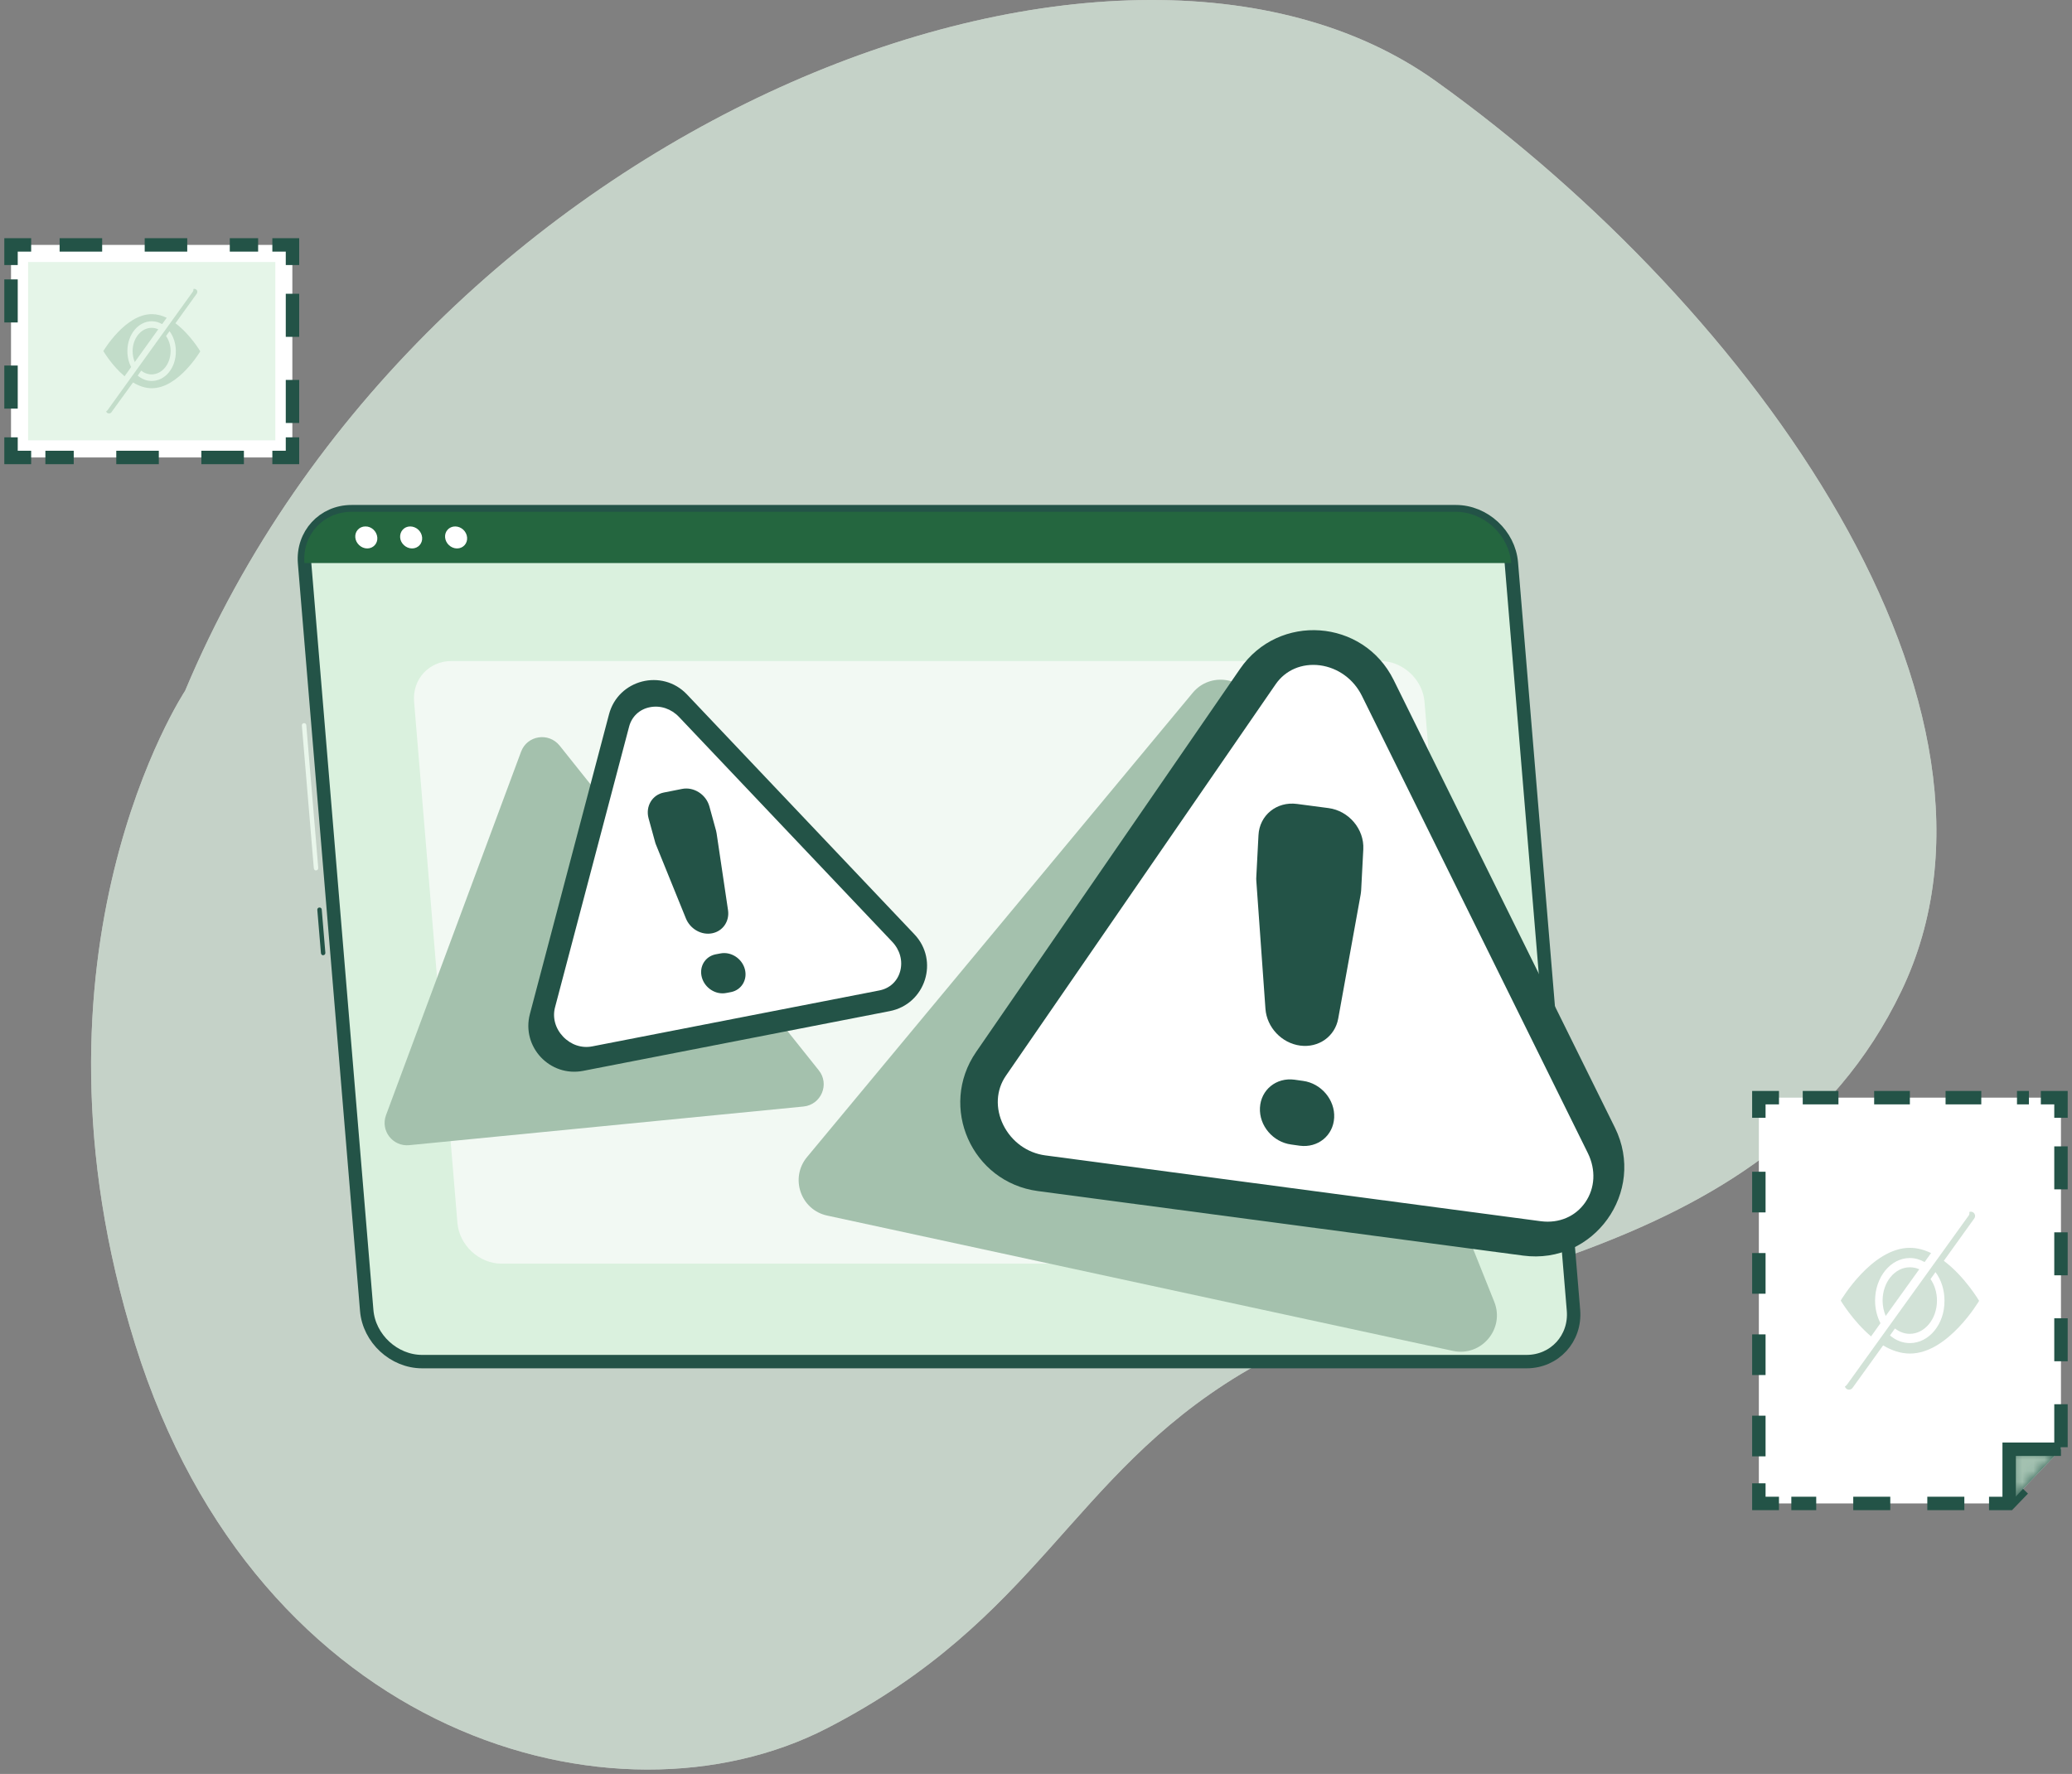 <svg width="188" height="161" viewBox="0 0 188 161" fill="none" xmlns="http://www.w3.org/2000/svg">
<rect x="0" y="0" width="188" height="161" fill="#808080" stroke="none"/>
<g opacity="0.7">
<path d="M16.795 62.696C16.795 62.696 1.122 86.334 12.265 122.005C23.408 157.663 55.815 166.76 75.044 156.847C94.274 146.934 97.075 134.061 112.602 124.696C128.13 115.343 160.183 115.672 172.52 89.939C184.856 64.206 159.27 28.134 130.285 7.37C101.289 -13.394 38.375 11.182 16.795 62.696Z" fill="#F9FFFA"/>
<path opacity="0.7" d="M16.795 62.696C16.795 62.696 1.122 86.334 12.265 122.005C23.408 157.663 55.815 166.76 75.044 156.847C94.274 146.934 97.075 134.061 112.602 124.696C128.13 115.343 160.183 115.672 172.52 89.939C184.856 64.206 159.27 28.134 130.285 7.37C101.289 -13.394 38.375 11.182 16.795 62.696Z" fill="#DAF1DE"/>
</g>
<path d="M28.681 79.003C28.572 79.003 28.486 78.918 28.474 78.808L27.39 65.85C27.378 65.741 27.463 65.631 27.573 65.631C27.683 65.619 27.792 65.704 27.792 65.814L28.876 78.772C28.888 78.881 28.803 78.991 28.693 78.991C28.693 79.003 28.693 79.003 28.681 79.003Z" fill="#E9F6EB"/>
<path d="M29.327 86.7C29.217 86.7 29.132 86.615 29.119 86.505L28.791 82.584C28.779 82.474 28.864 82.364 28.973 82.364C29.083 82.352 29.193 82.438 29.193 82.547L29.521 86.469C29.534 86.578 29.448 86.688 29.339 86.688C29.339 86.7 29.327 86.7 29.327 86.7Z" fill="#235347"/>
<path d="M138.506 123.576H38.302C35.745 123.576 33.48 121.481 33.273 118.924L27.634 51.09C27.427 48.533 29.339 46.438 31.896 46.438H132.1C134.658 46.438 136.923 48.533 137.13 51.09L142.768 118.924C142.975 121.481 141.063 123.576 138.506 123.576Z" fill="#DAF1DE" stroke="#235347" stroke-width="1.218" stroke-miterlimit="10"/>
<path d="M138.506 123.771H38.302C35.635 123.771 33.297 121.603 33.078 118.948L27.439 51.114C27.33 49.824 27.744 48.606 28.584 47.68C29.424 46.767 30.606 46.255 31.897 46.255H132.1C134.767 46.255 137.105 48.423 137.325 51.078L142.963 118.911C143.073 120.202 142.659 121.42 141.818 122.346C140.966 123.271 139.797 123.771 138.506 123.771ZM31.884 46.645C30.703 46.645 29.631 47.108 28.864 47.948C28.085 48.788 27.719 49.909 27.817 51.09L33.455 118.924C33.663 121.384 35.83 123.393 38.302 123.393H138.506C139.687 123.393 140.759 122.93 141.526 122.09C142.306 121.25 142.671 120.129 142.573 118.948L136.935 51.114C136.728 48.654 134.56 46.645 132.088 46.645H31.884Z" fill="#235347"/>
<path d="M132.088 46.45H31.884C29.327 46.45 27.415 48.545 27.622 51.102H137.118C136.91 48.545 134.645 46.45 132.088 46.45Z" fill="#24663F"/>
<path d="M34.235 48.776C34.283 49.324 33.869 49.775 33.321 49.775C32.773 49.775 32.286 49.324 32.237 48.776C32.189 48.228 32.603 47.778 33.151 47.778C33.699 47.765 34.186 48.216 34.235 48.776Z" fill="white"/>
<path d="M38.302 48.776C38.351 49.325 37.937 49.775 37.389 49.775C36.841 49.775 36.342 49.325 36.305 48.776C36.269 48.228 36.67 47.778 37.218 47.778C37.766 47.778 38.254 48.216 38.302 48.776Z" fill="white"/>
<path d="M42.382 48.776C42.431 49.325 42.017 49.775 41.469 49.775C40.921 49.775 40.434 49.325 40.385 48.776C40.336 48.228 40.75 47.778 41.298 47.778C41.846 47.778 42.333 48.216 42.382 48.776Z" fill="white"/>
<path d="M129.811 114.686H45.512C43.478 114.686 41.676 113.017 41.505 110.996L37.572 63.683C37.401 61.649 38.923 59.993 40.957 59.993H125.244C127.277 59.993 129.08 61.661 129.25 63.683L133.184 110.996C133.367 113.029 131.844 114.686 129.811 114.686Z" fill="#F2F9F3"/>
<path d="M108.218 62.879L73.23 105.004C71.647 106.903 72.645 109.814 75.069 110.326L131.82 122.601C134.402 123.162 136.557 120.604 135.583 118.156L113.82 63.756C112.883 61.442 109.814 60.955 108.218 62.879Z" fill="#A4C1AD"/>
<path d="M47.278 68.225L35.026 101.204C34.502 102.617 35.635 104.078 37.133 103.932L72.901 100.425C74.508 100.266 75.3 98.391 74.289 97.136L50.773 67.665C49.774 66.435 47.826 66.739 47.278 68.225Z" fill="#A4C1AD"/>
<path d="M112.517 60.699L88.562 95.48C85.14 100.461 88.173 107.293 94.165 108.097L138.201 113.955C144.619 114.807 149.393 108.158 146.531 102.349L126.449 61.71C123.697 56.156 116.025 55.608 112.517 60.699Z" fill="#235347"/>
<path d="M94.834 104.858C93.203 104.639 91.79 103.616 91.035 102.105C90.292 100.595 90.377 98.927 91.266 97.636L115.745 62.099C116.634 60.809 118.132 60.175 119.763 60.382C121.395 60.602 122.808 61.624 123.563 63.135L144.071 104.651C144.814 106.161 144.729 107.829 143.84 109.12C142.951 110.411 141.453 111.044 139.821 110.837L94.834 104.858Z" fill="white"/>
<path d="M117.681 72.963L120.543 73.34C122.382 73.584 123.794 75.252 123.697 77.079L123.502 80.805C123.49 80.939 123.478 81.073 123.453 81.207L121.42 92.448C121.127 94.068 119.642 95.115 117.973 94.896C116.293 94.677 114.941 93.24 114.819 91.559L113.991 79.953C113.979 79.819 113.979 79.685 113.991 79.551L114.186 75.812C114.271 73.986 115.842 72.719 117.681 72.963ZM117.449 97.989L118.229 98.099C119.873 98.318 121.14 99.816 121.054 101.436C120.969 103.067 119.569 104.2 117.924 103.981L117.145 103.871C115.501 103.652 114.234 102.154 114.32 100.534C114.405 98.903 115.805 97.77 117.449 97.989Z" fill="#235347"/>
<path d="M55.255 64.84L48.081 92.022C47.29 95.005 49.896 97.782 52.928 97.185L80.732 91.766C83.971 91.133 85.238 87.175 82.96 84.788L62.33 63.025C60.077 60.65 56.083 61.673 55.255 64.84Z" fill="#235347"/>
<path d="M53.72 94.969C52.77 95.151 51.796 94.823 51.09 94.08C50.383 93.337 50.115 92.35 50.359 91.425L57.081 65.948C57.325 65.022 58.031 64.365 58.981 64.182C59.931 63.999 60.906 64.328 61.612 65.071L80.951 85.47C81.657 86.213 81.925 87.199 81.682 88.124C81.438 89.05 80.732 89.708 79.782 89.89L53.72 94.969Z" fill="white"/>
<path d="M60.236 71.927L61.892 71.599C62.951 71.391 64.06 72.098 64.364 73.182L64.973 75.398C64.997 75.483 65.01 75.556 65.022 75.642L66.057 82.608C66.203 83.606 65.594 84.508 64.62 84.702C63.645 84.897 62.623 84.313 62.233 83.351L59.541 76.713C59.505 76.64 59.48 76.555 59.456 76.482L58.847 74.266C58.555 73.182 59.176 72.134 60.236 71.927ZM64.924 86.614L65.375 86.529C66.325 86.347 67.311 86.98 67.579 87.942C67.847 88.904 67.287 89.842 66.337 90.037L65.886 90.122C64.936 90.305 63.95 89.671 63.682 88.709C63.414 87.735 63.974 86.809 64.924 86.614Z" fill="#235347"/>
<path d="M26.526 22.227H1V41.518H26.526V22.227Z" fill="white"/>
<path d="M26.538 39.691V41.518H24.711" stroke="#235347" stroke-width="1.218" stroke-miterlimit="10"/>
<path d="M22.13 41.518H4.118" stroke="#235347" stroke-width="1.218" stroke-miterlimit="10" stroke-dasharray="3.86 3.86"/>
<path d="M2.827 41.518H1V39.691" stroke="#235347" stroke-width="1.218" stroke-miterlimit="10"/>
<path d="M1 37.085V25.357" stroke="#235347" stroke-width="1.218" stroke-miterlimit="10" stroke-dasharray="3.91 3.91"/>
<path d="M1 24.054V22.227H2.827" stroke="#235347" stroke-width="1.218" stroke-miterlimit="10"/>
<path d="M5.409 22.227H23.421" stroke="#235347" stroke-width="1.218" stroke-miterlimit="10" stroke-dasharray="3.86 3.86"/>
<path d="M24.711 22.227H26.538V24.054" stroke="#235347" stroke-width="1.218" stroke-miterlimit="10"/>
<path d="M26.538 26.661V38.388" stroke="#235347" stroke-width="1.218" stroke-miterlimit="10" stroke-dasharray="3.91 3.91"/>
<path opacity="0.7" d="M24.982 39.964L24.982 23.779L2.55 23.779L2.55 39.964H24.982Z" fill="#DAF1DE"/>
<g opacity="0.4">
<path d="M11.303 34.15L11.899 33.309C11.68 32.895 11.558 32.396 11.558 31.86C11.558 30.362 12.545 29.157 13.775 29.157C14.104 29.157 14.42 29.254 14.713 29.412L15.127 28.84C14.7 28.633 14.25 28.511 13.775 28.511C11.351 28.511 9.378 31.86 9.378 31.86C9.378 31.86 10.133 33.163 11.303 34.15Z" fill="#8EB69B"/>
<path d="M15.918 29.339L17.855 26.648C17.94 26.526 17.915 26.356 17.794 26.27C17.721 26.21 17.623 26.21 17.538 26.234C17.562 26.307 17.55 26.392 17.501 26.465L9.756 37.231C9.719 37.28 9.683 37.304 9.634 37.328C9.646 37.389 9.683 37.438 9.732 37.475C9.78 37.511 9.841 37.523 9.89 37.523C9.975 37.523 10.06 37.487 10.109 37.414L12.07 34.71C12.594 35.027 13.166 35.234 13.775 35.234C16.198 35.234 18.171 31.885 18.171 31.885C18.171 31.885 17.258 30.338 15.918 29.339ZM13.763 34.576C13.288 34.576 12.861 34.394 12.496 34.089L12.813 33.638C13.081 33.858 13.409 33.979 13.75 33.979C14.713 33.979 15.48 33.029 15.48 31.86C15.48 31.337 15.321 30.862 15.066 30.496L15.382 30.058C15.736 30.533 15.955 31.178 15.955 31.872C15.979 33.37 14.993 34.576 13.763 34.576Z" fill="#8EB69B"/>
<path d="M13.762 29.753C12.8 29.753 12.033 30.703 12.033 31.872C12.033 32.226 12.106 32.554 12.228 32.859L14.359 29.887C14.177 29.802 13.982 29.753 13.762 29.753Z" fill="#8EB69B"/>
</g>
<path d="M187 99.621V131.528L182.299 136.448H159.587V99.621H187Z" fill="white"/>
<path d="M185.173 99.621H187V101.448" stroke="#235347" stroke-width="1.218" stroke-miterlimit="10"/>
<path d="M187 104.042V131.529L184.467 134.196" stroke="#235347" stroke-width="1.218" stroke-miterlimit="10" stroke-dasharray="3.9 3.9"/>
<path d="M183.566 135.133L182.299 136.449H180.472" stroke="#235347" stroke-width="1.218" stroke-miterlimit="10"/>
<path d="M178.232 136.448H162.534" stroke="#235347" stroke-width="1.218" stroke-miterlimit="10" stroke-dasharray="3.36 3.36"/>
<path d="M161.413 136.448H159.587V134.622" stroke="#235347" stroke-width="1.218" stroke-miterlimit="10"/>
<path d="M159.587 132.174V102.678" stroke="#235347" stroke-width="1.218" stroke-miterlimit="10" stroke-dasharray="3.69 3.69"/>
<path d="M159.587 101.448V99.621H161.413" stroke="#235347" stroke-width="1.218" stroke-miterlimit="10"/>
<path d="M163.569 99.621H184.089" stroke="#235347" stroke-width="1.218" stroke-miterlimit="10" stroke-dasharray="3.24 3.24"/>
<path d="M182.299 136.448V131.528H187" fill="#235347"/>
<mask id="mask0_3840_19114" style="mask-type:luminance" maskUnits="userSpaceOnUse" x="182" y="131" width="5" height="6">
<path d="M182.299 136.448V131.528H187" fill="white"/>
</mask>
<g mask="url(#mask0_3840_19114)">
<path opacity="0.7" d="M182.299 136.448V131.528H187" fill="#DAF1DE"/>
</g>
<path d="M182.299 136.448V131.528H187" stroke="#235347" stroke-width="1.218" stroke-miterlimit="10"/>
<g opacity="0.4">
<path d="M169.768 121.287L170.621 120.093C170.316 119.497 170.133 118.79 170.133 118.035C170.133 115.904 171.546 114.175 173.288 114.175C173.763 114.175 174.213 114.309 174.627 114.54L175.212 113.724C174.603 113.432 173.957 113.249 173.288 113.249C169.829 113.249 167.016 118.035 167.016 118.035C167.016 118.035 168.112 119.886 169.768 121.287Z" fill="#8EB69B"/>
<path d="M176.369 114.43L179.133 110.582C179.255 110.411 179.218 110.168 179.048 110.046C178.938 109.961 178.792 109.949 178.683 109.997C178.707 110.107 178.695 110.229 178.622 110.326L167.564 125.695C167.515 125.756 167.454 125.805 167.393 125.829C167.418 125.914 167.466 125.987 167.539 126.048C167.613 126.097 167.686 126.121 167.771 126.121C167.893 126.121 168.014 126.06 168.087 125.963L170.864 122.103C171.607 122.553 172.435 122.845 173.3 122.845C176.758 122.845 179.572 118.059 179.572 118.059C179.572 118.059 178.269 115.843 176.369 114.43ZM173.288 121.895C172.618 121.895 171.997 121.64 171.485 121.201L171.936 120.568C172.326 120.873 172.788 121.055 173.275 121.055C174.639 121.055 175.748 119.703 175.748 118.035C175.748 117.292 175.528 116.61 175.163 116.086L175.614 115.453C176.125 116.135 176.43 117.049 176.43 118.035C176.454 120.166 175.041 121.895 173.288 121.895Z" fill="#8EB69B"/>
<path d="M173.287 115.015C171.923 115.015 170.815 116.366 170.815 118.035C170.815 118.546 170.925 119.009 171.095 119.435L174.14 115.197C173.884 115.076 173.592 115.015 173.287 115.015Z" fill="#8EB69B"/>
</g>
</svg>
